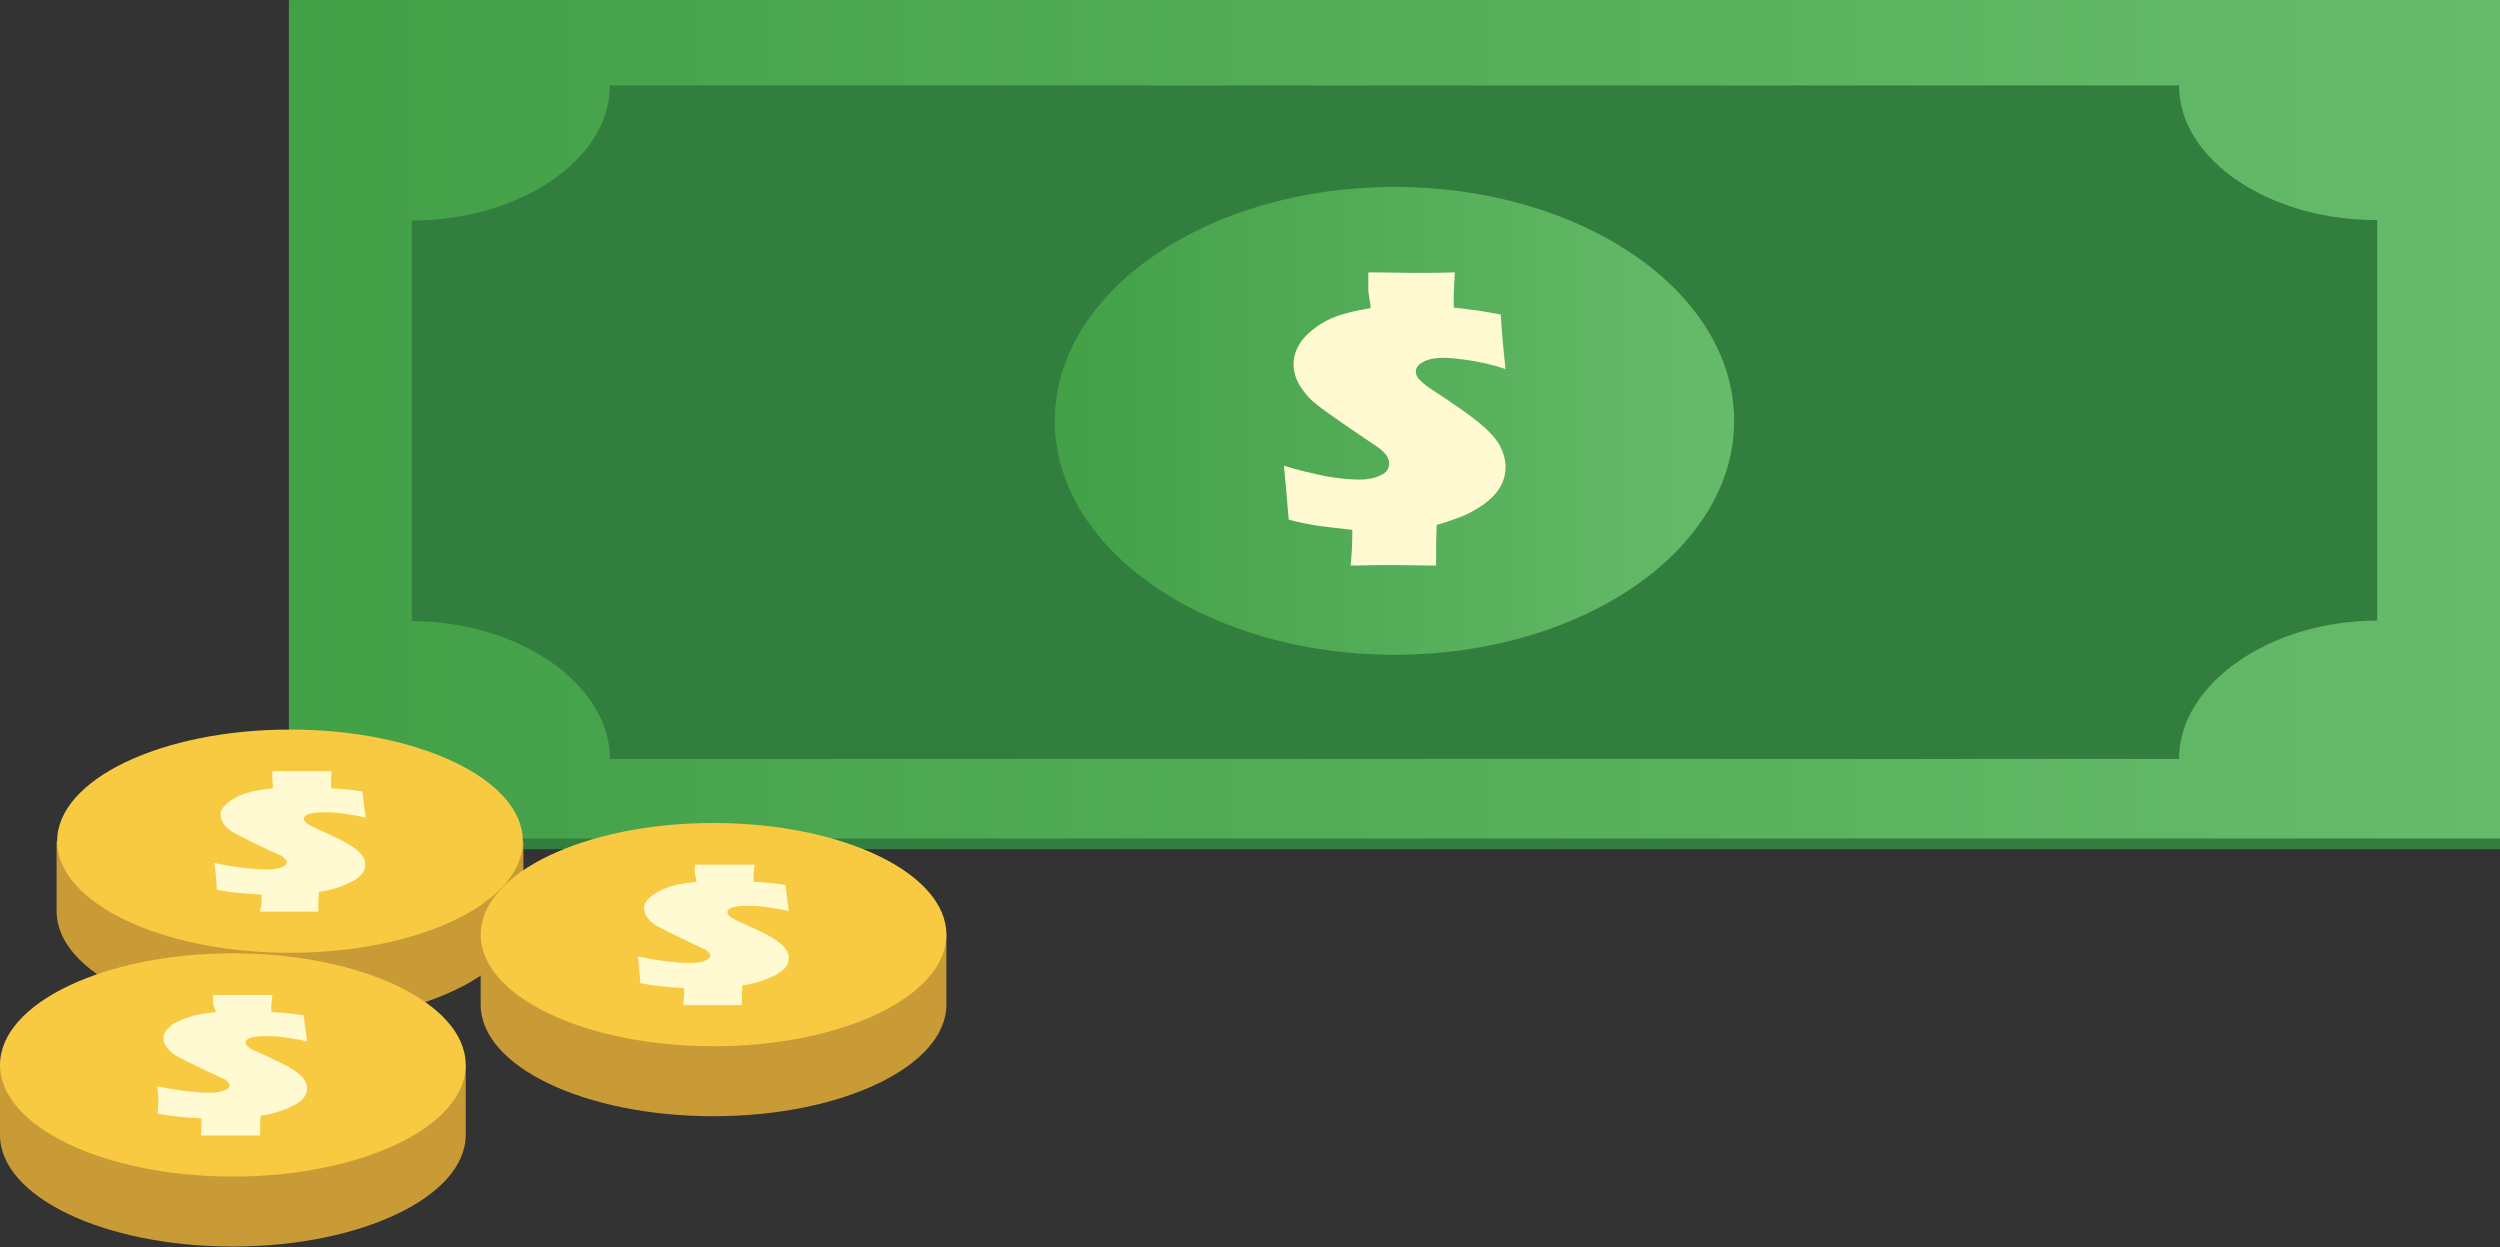 <!-- Generator: Adobe Illustrator 18.0.0, SVG Export Plug-In  -->
<svg version="1.1"
	 xmlns="http://www.w3.org/2000/svg" xmlns:xlink="http://www.w3.org/1999/xlink" xmlns:a="http://ns.adobe.com/AdobeSVGViewerExtensions/3.0/"
	 x="0px" y="0px" width="468.1px" height="233.5px" viewBox="0 0 468.1 233.5" enable-background="new 0 0 468.1 233.5"
	 xml:space="preserve">
<rect x="0" y="0" width="468.1" height="233.5" fill="#333333" stroke="none"/>
<defs>
</defs>
<g>
	<g>
		<rect x="54.1" y="1" fill="#327E3E" width="414" height="158"/>
		<linearGradient id="SVGID_1_" gradientUnits="userSpaceOnUse" x1="54.074" y1="78.5" x2="468.074" y2="78.5">
			<stop  offset="0" style="stop-color:#42A047"/>
			<stop  offset="1" style="stop-color:#66BB6A"/>
		</linearGradient>
		<rect x="54.1" fill="url(#SVGID_1_)" width="414" height="157"/>
		<path fill="#327E3E" d="M445.1,116.2v-75C425.1,41.3,408,30,408,16H114.2c0,14-17.1,25.3-37.1,25.3v75c20,0,37.1,11.8,37.1,25.8
			H408C408,128,425.1,116.2,445.1,116.2z"/>
		<linearGradient id="SVGID_2_" gradientUnits="userSpaceOnUse" x1="197.499" y1="78.765" x2="324.65" y2="78.765">
			<stop  offset="0" style="stop-color:#42A047"/>
			<stop  offset="1" style="stop-color:#66BB6A"/>
		</linearGradient>
		<ellipse fill="url(#SVGID_2_)" cx="261.1" cy="78.8" rx="63.6" ry="43.8"/>
	</g>
	<path fill="#FFFAD1" d="M240.4,87.2c2.9,0.9,5.6,1.5,8,2c2.4,0.4,4.5,0.6,6.2,0.6c1.5,0,2.9-0.3,3.9-0.8c1.1-0.5,1.6-1.2,1.6-2.2
		c0-0.2,0-0.5-0.1-0.7c-0.1-0.2-0.2-0.5-0.3-0.7c-0.1-0.2-0.4-0.5-0.7-0.8c-0.3-0.3-0.6-0.6-0.8-0.7c-0.2-0.2-1.2-0.8-2.8-1.9
		c-4.7-3.2-7.9-5.4-9.4-6.7c-1.2-1-2.1-2.2-2.8-3.4c-0.7-1.3-1-2.5-1-3.7c0-0.9,0.2-1.9,0.6-2.8c0.4-0.9,1-1.8,1.8-2.6
		c0.8-0.8,1.7-1.5,2.8-2.2c1.1-0.7,2.3-1.2,3.5-1.6c1.3-0.4,3.2-0.9,5.7-1.3c0.1-0.7-0.1-1-0.1-1.2l-0.3-2v-3.5c4,0,6.1,0.1,8.2,0.1
		c2.4,0,5,0,8-0.1c-0.1,2.3-0.2,3.6-0.2,4v2.6c3,0.3,5.9,0.7,8.8,1.3c0.2,3.3,0.5,6.7,0.9,10.2c-2.4-0.8-4.6-1.3-6.6-1.6
		c-2-0.3-3.7-0.5-5-0.5c-1.5,0-2.7,0.2-3.7,0.7c-1,0.5-1.5,1.1-1.5,1.8c0,0.7,0.3,1.3,0.9,1.8c0.6,0.6,1.4,1.2,2.5,1.9
		c3.8,2.5,6.7,4.5,8.5,6c1.8,1.5,3.1,2.9,3.8,4.2c0.7,1.3,1.1,2.7,1.1,4c0,1.1-0.2,2.1-0.6,3c-0.4,0.9-1,1.8-1.8,2.6
		c-0.8,0.8-1.7,1.5-2.7,2.1c-1,0.6-2,1.2-3.1,1.6c-1.1,0.4-2.6,1-4.7,1.6l-0.1,3.9c0,1.3,0,2.5,0,3.7c-3.2,0-5.8-0.1-7.7-0.1
		c-1.9,0-4.6,0-8.3,0.1c0.1-1.4,0.3-3.2,0.3-5.4v-1.3c-2-0.2-4.4-0.5-6-0.7c-1.6-0.2-3.6-0.6-5.9-1.2
		C240.9,92.6,240.6,89.1,240.4,87.2z"/>
</g>
<g>
	<path fill="#C99B36" d="M88.3,157.5c-8-4.8-20.2-7.8-34-7.8s-26,3-34,7.8h-9.7v13.1c0,11.6,19.5,20.9,43.6,20.9S98,182.2,98,170.7
		v-13.1H88.3z"/>
	<g>
		<g>
			<g>
				<g>
					<g>
						<ellipse fill="#F7CA41" cx="54.3" cy="157.5" rx="43.6" ry="20.9"/>
					</g>
				</g>
			</g>
			<path fill="#FFFAD1" d="M40.1,161.6c2,0.4,3.8,0.7,5.5,0.9c1.7,0.2,3.1,0.3,4.3,0.3c1.1,0,2-0.1,2.7-0.4c0.7-0.2,1.1-0.6,1.1-1
				c0-0.1,0-0.2-0.1-0.3c-0.1-0.1-0.1-0.2-0.2-0.3c-0.1-0.1-0.3-0.2-0.5-0.4c-0.2-0.2-0.4-0.3-0.6-0.3c-0.2-0.1-0.8-0.4-1.9-0.9
				c-3.2-1.5-5.4-2.6-6.5-3.2c-0.8-0.5-1.5-1-1.9-1.6c-0.5-0.6-0.7-1.2-0.7-1.8c0-0.4,0.1-0.9,0.4-1.3c0.3-0.4,0.7-0.8,1.2-1.2
				c0.5-0.4,1.2-0.7,1.9-1.1c0.7-0.3,1.6-0.6,2.4-0.8c0.9-0.2,2.2-0.4,3.9-0.6c0-0.3,0-0.5,0-0.6l-0.1-0.9v-1.7c2,0,4.1,0,5.6,0
				c1.6,0,3.5,0,5.5,0c-0.1,1.1-0.1,1.7-0.1,1.9v1.3c2,0.1,4,0.3,5.9,0.6c0.1,1.6,0.3,3.2,0.6,4.9c-1.6-0.4-3.2-0.6-4.5-0.8
				c-1.4-0.2-2.5-0.2-3.5-0.2c-1,0-1.9,0.1-2.6,0.3c-0.7,0.2-1,0.5-1,0.9c0,0.3,0.2,0.6,0.6,0.9c0.4,0.3,1,0.6,1.7,0.9
				c2.6,1.2,4.6,2.1,5.8,2.8c1.2,0.7,2.1,1.4,2.6,2c0.5,0.6,0.8,1.3,0.8,1.9c0,0.5-0.1,1-0.4,1.5c-0.3,0.5-0.7,0.9-1.2,1.2
				c-0.5,0.4-1.1,0.7-1.8,1c-0.7,0.3-1.4,0.6-2.1,0.8c-0.7,0.2-1.8,0.5-3.2,0.7l-0.1,1.9c0,0.6,0,1.2,0,1.8c-2.2,0-4,0-5.3,0
				c-1.3,0-3.1,0-5.6,0c0.1-0.7,0.3-1.5,0.3-2.6v-0.6c-2-0.1-3.2-0.2-4.3-0.3c-1.1-0.1-2.5-0.3-4.1-0.6
				C40.5,164.2,40.3,162.5,40.1,161.6z"/>
		</g>
	</g>
</g>
<g>
	<path fill="#C99B36" d="M167.6,175c-8-4.8-20.2-7.8-34-7.8c-13.7,0-26,3-34,7.8H90v13.1c0,11.6,19.5,20.9,43.6,20.9
		c24.1,0,43.6-9.4,43.6-20.9V175H167.6z"/>
	<g>
		<g>
			<g>
				<g>
					<g>
						<ellipse fill="#F7CA41" cx="133.6" cy="175" rx="43.6" ry="20.9"/>
					</g>
				</g>
			</g>
			<path fill="#FFFAD1" d="M119.4,179.1c2,0.4,3.8,0.7,5.5,0.9c1.7,0.2,3.1,0.3,4.3,0.3c1.1,0,2-0.1,2.7-0.4c0.7-0.2,1.1-0.6,1.1-1
				c0-0.1,0-0.2-0.1-0.3c-0.1-0.1-0.1-0.2-0.2-0.3c-0.1-0.1-0.3-0.2-0.5-0.4c-0.2-0.2-0.4-0.3-0.6-0.3c-0.2-0.1-0.8-0.4-1.9-0.9
				c-3.2-1.5-5.4-2.6-6.5-3.2c-0.8-0.5-1.5-1-1.9-1.6c-0.5-0.6-0.7-1.2-0.7-1.8c0-0.4,0.1-0.9,0.4-1.3c0.3-0.4,0.7-0.8,1.2-1.2
				c0.5-0.4,1.2-0.7,1.9-1.1c0.7-0.3,1.6-0.6,2.4-0.8c0.9-0.2,2.2-0.4,3.9-0.6c0-0.3-0.1-0.5-0.1-0.6l-0.2-0.9v-1.7c3,0,4.2,0,5.7,0
				c1.6,0,3.4,0,5.5,0c-0.1,1.1-0.2,1.7-0.2,1.9v1.3c2,0.1,4.1,0.3,6,0.6c0.1,1.6,0.4,3.2,0.6,4.9c-1.6-0.4-3.1-0.6-4.5-0.8
				c-1.4-0.2-2.5-0.2-3.4-0.2c-1,0-1.9,0.1-2.6,0.3c-0.7,0.2-1,0.5-1,0.9c0,0.3,0.2,0.6,0.6,0.9c0.4,0.3,1,0.6,1.7,0.9
				c2.6,1.2,4.6,2.1,5.8,2.8c1.2,0.7,2.1,1.4,2.6,2c0.5,0.6,0.8,1.3,0.8,1.9c0,0.5-0.1,1-0.4,1.5c-0.3,0.5-0.7,0.9-1.2,1.2
				c-0.5,0.4-1.1,0.7-1.8,1c-0.7,0.3-1.4,0.6-2.1,0.8c-0.7,0.2-1.8,0.5-3.2,0.7l-0.1,1.9c0,0.6,0,1.2,0,1.8c-2.2,0-4,0-5.3,0
				c-1.3,0-3.2,0-5.7,0c0.1-0.7,0.2-1.5,0.2-2.6V185c-2-0.1-3-0.2-4.1-0.3c-1.1-0.1-2.5-0.3-4.1-0.6
				C119.7,181.7,119.6,180,119.4,179.1z"/>
		</g>
	</g>
</g>
<g>
	<path fill="#C99B36" d="M77.6,199.4c-8-4.8-20.2-7.8-34-7.8c-13.7,0-26,3-34,7.8H0v13.1c0,11.6,19.5,20.9,43.6,20.9
		c24.1,0,43.6-9.4,43.6-20.9v-13.1H77.6z"/>
	<g>
		<g>
			<g>
				<g>
					<g>
						<ellipse fill="#F7CA41" cx="43.6" cy="199.4" rx="43.6" ry="20.9"/>
					</g>
				</g>
			</g>
			<path fill="#FFFAD1" d="M29.4,203.4c2,0.4,3.8,0.7,5.5,0.9c1.7,0.2,3.1,0.3,4.3,0.3c1.1,0,2-0.1,2.7-0.4c0.7-0.2,1.1-0.6,1.1-1
				c0-0.1,0-0.2-0.1-0.3c-0.1-0.1-0.1-0.2-0.2-0.3c-0.1-0.1-0.3-0.2-0.5-0.4c-0.2-0.2-0.4-0.3-0.6-0.3c-0.2-0.1-0.8-0.4-1.9-0.9
				c-3.2-1.5-5.4-2.6-6.5-3.2c-0.8-0.5-1.5-1-1.9-1.6c-0.5-0.6-0.7-1.2-0.7-1.8c0-0.4,0.1-0.9,0.4-1.3c0.3-0.4,0.7-0.8,1.2-1.2
				c0.5-0.4,1.2-0.7,1.9-1c0.7-0.3,1.6-0.6,2.4-0.8c0.9-0.2,2.2-0.4,3.9-0.6c0-0.3-0.2-0.5-0.2-0.6l-0.3-0.9v-1.7c3,0,4.3,0,5.7,0
				c1.6,0,3.4,0,5.4,0c-0.1,1.1-0.2,1.7-0.2,1.9v1.3c2,0.1,4.1,0.3,6.1,0.6c0.1,1.6,0.4,3.2,0.6,4.9c-1.6-0.4-3.1-0.6-4.5-0.8
				c-1.4-0.2-2.5-0.2-3.4-0.2c-1,0-1.9,0.1-2.6,0.3c-0.7,0.2-1,0.5-1,0.9c0,0.3,0.2,0.6,0.6,0.9c0.4,0.3,1,0.6,1.7,0.9
				c2.6,1.2,4.6,2.1,5.8,2.8c1.2,0.7,2.1,1.4,2.6,2c0.5,0.6,0.8,1.3,0.8,1.9c0,0.5-0.1,1-0.4,1.5c-0.3,0.5-0.7,0.9-1.2,1.2
				c-0.5,0.4-1.1,0.7-1.8,1c-0.7,0.3-1.4,0.6-2.1,0.8c-0.7,0.2-1.8,0.5-3.2,0.7l-0.1,1.9c0,0.6,0,1.2,0,1.8c-2.2,0-4,0-5.3,0
				c-1.3,0-3.2,0-5.8,0c0.1-0.7,0.1-1.5,0.1-2.6v-0.6c-2-0.1-3-0.2-4.1-0.3c-1.1-0.1-2.5-0.3-4.1-0.6
				C29.8,206,29.6,204.4,29.4,203.4z"/>
		</g>
	</g>
</g>
</svg>
